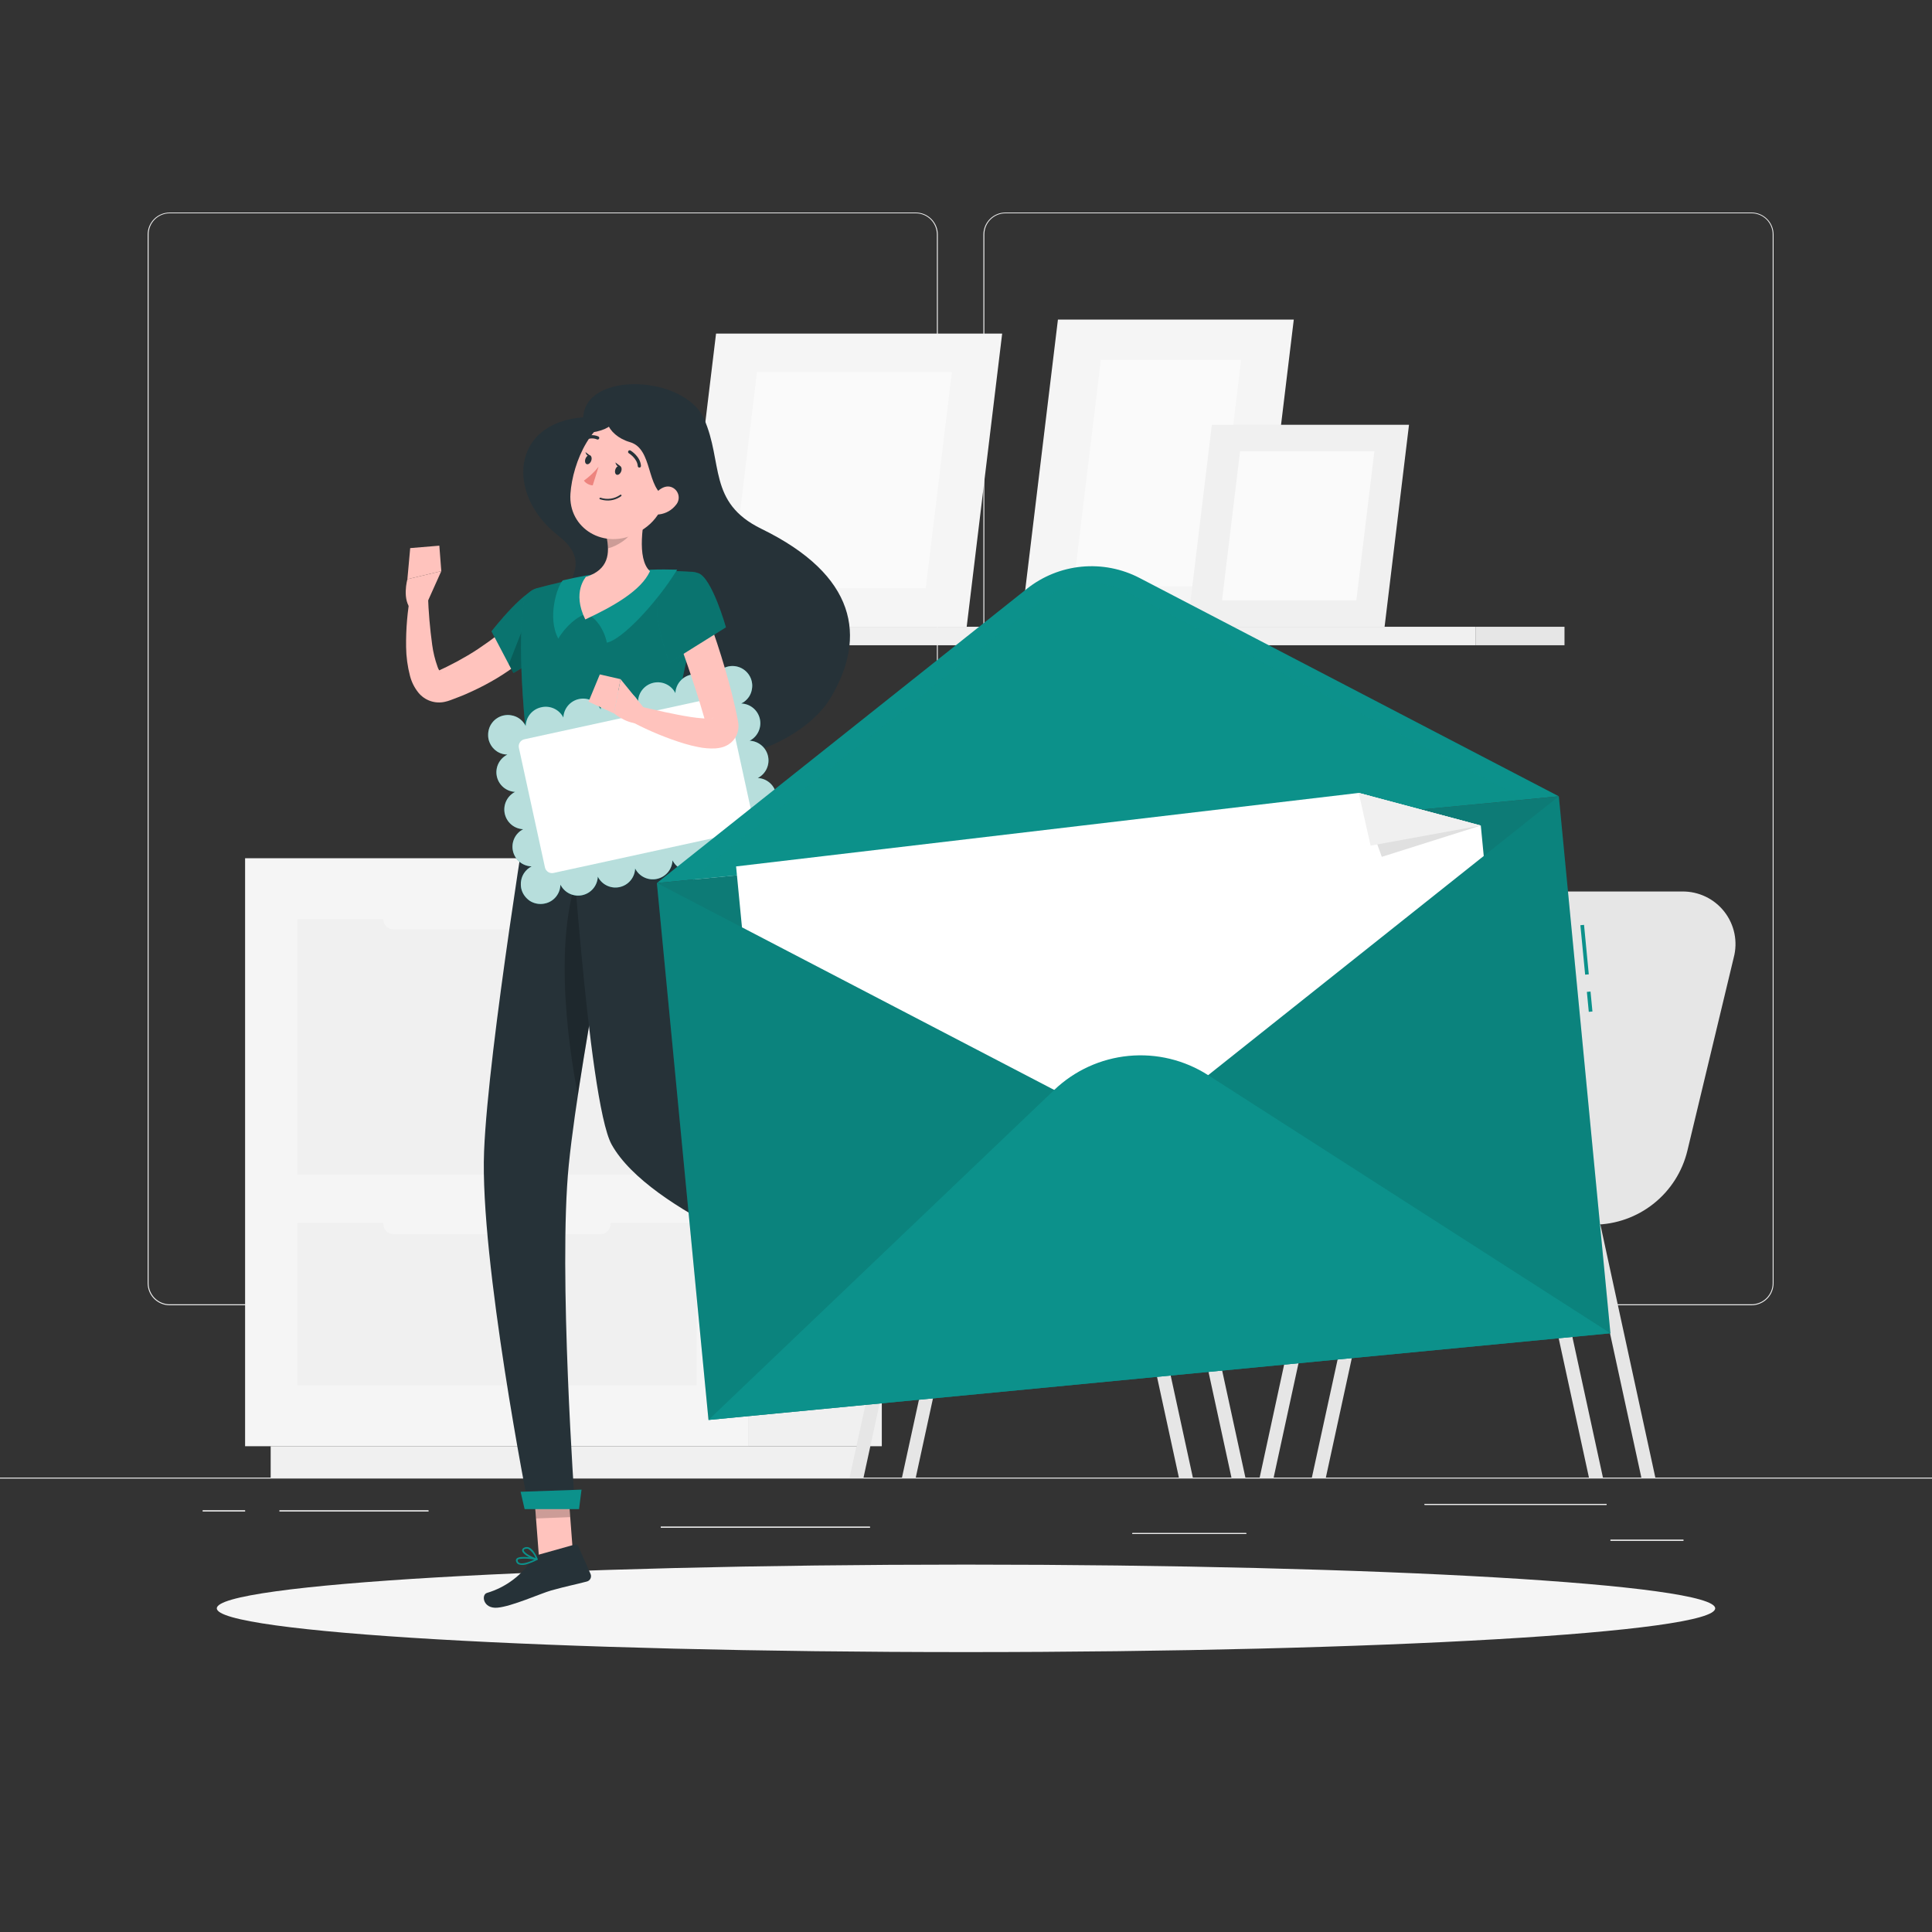 <svg width="267" height="267" viewBox="0 0 267 267" fill="none" xmlns="http://www.w3.org/2000/svg">
<rect x="0" y="0" width="267" height="267" fill="#333333" stroke="none"/>
<g clip-path="url(#clip0_26_2388)">
<path d="M267 204.202H0V204.335H267V204.202Z" fill="#EBEBEB"/>
<path d="M232.648 212.794H222.561V212.927H232.648V212.794Z" fill="#EBEBEB"/>
<path d="M172.226 211.864H156.489V211.998H172.226V211.864Z" fill="#EBEBEB"/>
<path d="M222.026 207.838H196.87V207.971H222.026V207.838Z" fill="#EBEBEB"/>
<path d="M33.872 208.735H28.014V208.868H33.872V208.735Z" fill="#EBEBEB"/>
<path d="M59.215 208.735H38.624V208.868H59.215V208.735Z" fill="#EBEBEB"/>
<path d="M120.23 210.989H91.314V211.122H120.23V210.989Z" fill="#EBEBEB"/>
<path d="M126.558 180.385H23.448C22.64 180.384 21.866 180.062 21.295 179.49C20.725 178.918 20.404 178.144 20.404 177.336V32.392C20.411 31.589 20.735 30.821 21.305 30.255C21.875 29.689 22.645 29.371 23.448 29.37H126.558C127.367 29.37 128.142 29.691 128.714 30.263C129.286 30.835 129.607 31.61 129.607 32.419V177.336C129.607 178.145 129.286 178.92 128.714 179.492C128.142 180.064 127.367 180.385 126.558 180.385ZM23.448 29.477C22.676 29.478 21.935 29.786 21.39 30.332C20.844 30.879 20.538 31.62 20.538 32.392V177.336C20.538 178.108 20.844 178.849 21.39 179.396C21.935 179.942 22.676 180.25 23.448 180.252H126.558C127.331 180.25 128.072 179.943 128.618 179.396C129.165 178.85 129.472 178.109 129.474 177.336V32.392C129.472 31.619 129.165 30.879 128.618 30.332C128.072 29.786 127.331 29.478 126.558 29.477H23.448Z" fill="#EBEBEB"/>
<path d="M242.067 180.385H138.952C138.144 180.384 137.369 180.062 136.798 179.49C136.226 178.919 135.904 178.144 135.903 177.336V32.392C135.911 31.589 136.236 30.821 136.807 30.255C137.378 29.689 138.148 29.371 138.952 29.37H242.067C242.87 29.373 243.639 29.692 244.207 30.257C244.776 30.823 245.099 31.59 245.106 32.392V177.336C245.106 178.143 244.786 178.917 244.217 179.488C243.647 180.06 242.874 180.382 242.067 180.385ZM138.952 29.477C138.179 29.478 137.438 29.786 136.892 30.332C136.345 30.879 136.038 31.619 136.036 32.392V177.336C136.038 178.109 136.345 178.85 136.892 179.396C137.438 179.943 138.179 180.25 138.952 180.252H242.067C242.84 180.25 243.581 179.943 244.128 179.396C244.674 178.85 244.982 178.109 244.983 177.336V32.392C244.982 31.619 244.674 30.879 244.128 30.332C243.581 29.786 242.84 29.478 242.067 29.477H138.952Z" fill="#EBEBEB"/>
<path d="M232.648 212.794H222.561V212.927H232.648V212.794Z" fill="#EBEBEB"/>
<path d="M172.226 211.864H156.489V211.998H172.226V211.864Z" fill="#EBEBEB"/>
<path d="M222.026 207.838H196.87V207.971H222.026V207.838Z" fill="#EBEBEB"/>
<path d="M33.872 208.735H28.014V208.868H33.872V208.735Z" fill="#EBEBEB"/>
<path d="M59.215 208.735H38.624V208.868H59.215V208.735Z" fill="#EBEBEB"/>
<path d="M120.23 210.989H91.314V211.122H120.23V210.989Z" fill="#EBEBEB"/>
<path d="M203.913 89.173H216.211V86.62H203.913V89.173Z" fill="#E6E6E6"/>
<path d="M70.568 89.173L203.919 89.173V86.62L70.568 86.62V89.173Z" fill="#F0F0F0"/>
<path d="M146.204 44.167H178.799L173.662 86.625H141.067L146.204 44.167Z" fill="#F5F5F5"/>
<path d="M152.137 49.731H171.521L167.735 81.056H148.345L152.137 49.731Z" fill="#FAFAFA"/>
<path d="M98.956 46.105H138.498L133.596 86.625H94.059L98.956 46.105Z" fill="#F5F5F5"/>
<path d="M104.616 51.413H131.551L127.936 81.312H101.001L104.616 51.413Z" fill="#FAFAFA"/>
<path d="M167.478 58.702H194.723L191.348 86.625H164.098L167.478 58.702Z" fill="#F0F0F0"/>
<path d="M171.377 62.361H189.938L187.445 82.962H168.883L171.377 62.361Z" fill="#FAFAFA"/>
<path d="M232.477 123.204H215.635C212.668 123.248 209.8 124.275 207.48 126.125C205.161 127.975 203.521 130.543 202.819 133.425L198.37 152.008L189.228 151.976H189.196C187.083 151.976 185.036 152.713 183.408 154.06C181.781 155.408 180.674 157.28 180.278 159.356L179.061 165.716C178.14 165.856 177.282 166.267 176.595 166.895C175.907 167.523 175.422 168.341 175.2 169.246H181.656L174.084 204.201H176.017L183.611 169.246H188.919L181.298 204.201H183.231L190.825 169.246H211.998L219.591 204.201H221.525L213.931 169.246H219.239L226.833 204.201H228.766L221.172 169.246H220.376C223.344 169.21 226.214 168.187 228.535 166.338C230.856 164.489 232.495 161.92 233.192 159.036L239.6 132.336C239.888 131.252 239.921 130.116 239.697 129.017C239.472 127.918 238.996 126.886 238.306 126.001C237.616 125.117 236.731 124.404 235.72 123.919C234.708 123.434 233.598 123.189 232.477 123.204ZM196.699 158.908C196.236 160.815 195.152 162.514 193.618 163.738C192.084 164.961 190.187 165.641 188.224 165.668H181.475L182.607 159.794C182.902 158.263 183.72 156.883 184.921 155.889C186.122 154.895 187.632 154.35 189.191 154.347L197.767 154.374L196.699 158.908Z" fill="#E6E6E6"/>
<path d="M103.479 199.866H121.864L121.864 118.607H103.479L103.479 199.866Z" fill="#F0F0F0"/>
<path d="M37.407 204.202H118.34V199.866H37.407V204.202Z" fill="#F0F0F0"/>
<path d="M103.484 118.607H33.872V199.866H103.484V118.607Z" fill="#F5F5F5"/>
<path d="M96.259 127.028H41.102V162.32H96.259V127.028Z" fill="#F0F0F0"/>
<path d="M96.259 169.011H41.102V191.444H96.259V169.011Z" fill="#F0F0F0"/>
<path d="M54.361 128.427H82.994C83.755 128.427 84.372 127.81 84.372 127.049V126.729C84.372 125.968 83.755 125.351 82.994 125.351H54.361C53.6 125.351 52.983 125.968 52.983 126.729V127.049C52.983 127.81 53.6 128.427 54.361 128.427Z" fill="#F5F5F5"/>
<path d="M54.361 170.554H82.994C83.755 170.554 84.372 169.937 84.372 169.176V168.856C84.372 168.095 83.755 167.478 82.994 167.478H54.361C53.6 167.478 52.983 168.095 52.983 168.856V169.176C52.983 169.937 53.6 170.554 54.361 170.554Z" fill="#F5F5F5"/>
<path d="M175.825 123.204H158.982C156.016 123.248 153.148 124.275 150.828 126.125C148.508 127.975 146.869 130.542 146.166 133.425L141.718 152.008L132.576 151.976C130.462 151.975 128.414 152.711 126.785 154.059C125.156 155.406 124.048 157.279 123.653 159.356L122.435 165.716C121.515 165.857 120.657 166.267 119.97 166.896C119.283 167.524 118.797 168.342 118.575 169.246H125.036L117.411 204.201H119.338L126.932 169.246H132.272L124.652 204.201H126.558L134.151 169.246H155.33L162.923 204.201H164.851L157.258 169.246H162.598L170.186 204.201H172.113L164.52 169.246H163.724C166.691 169.21 169.562 168.187 171.883 166.338C174.204 164.489 175.843 161.92 176.54 159.036L182.948 132.336C183.235 131.252 183.267 130.116 183.042 129.017C182.817 127.919 182.341 126.887 181.651 126.003C180.962 125.119 180.077 124.406 179.066 123.921C178.055 123.435 176.946 123.19 175.825 123.204ZM140.047 158.908C139.582 160.815 138.497 162.513 136.962 163.737C135.427 164.961 133.53 165.64 131.567 165.668H124.828L125.96 159.794C126.254 158.263 127.072 156.881 128.273 155.887C129.475 154.894 130.985 154.349 132.544 154.347L141.125 154.374L140.047 158.908Z" fill="#E6E6E6"/>
<path d="M133.5 228.317C190.682 228.317 237.037 225.61 237.037 222.272C237.037 218.933 190.682 216.227 133.5 216.227C76.318 216.227 29.963 218.933 29.963 222.272C29.963 225.61 76.318 228.317 133.5 228.317Z" fill="#F5F5F5"/>
<path d="M80.597 57.672C80.965 51.216 94.614 51.857 97.295 57.88C99.975 63.904 97.775 69.441 105.214 73.078C118.366 79.486 119.798 87.998 114.826 96.376C109.854 104.755 90.438 110.623 79.876 96.91C69.457 83.373 85.296 80.356 77.099 73.986C69.954 68.4 70.563 58.452 80.597 57.672Z" fill="#263238"/>
<path d="M74.76 88.756C74.584 88.969 74.488 89.076 74.365 89.215C74.242 89.354 74.124 89.471 74.007 89.6C73.767 89.84 73.526 90.08 73.286 90.299C72.8 90.753 72.304 91.169 71.802 91.575C70.793 92.365 69.735 93.091 68.635 93.749C67.551 94.397 66.434 94.987 65.287 95.516C64.71 95.772 64.139 96.05 63.557 96.264L62.681 96.6L62.243 96.766C61.988 96.862 61.725 96.939 61.458 96.995C60.796 97.14 60.107 97.099 59.467 96.876C58.828 96.654 58.262 96.259 57.832 95.735C57.276 95.048 56.875 94.248 56.657 93.391C56.319 92.093 56.139 90.759 56.123 89.418C56.089 86.947 56.298 84.479 56.748 82.049L59.141 82.246C59.218 84.544 59.414 86.836 59.728 89.114C59.866 90.144 60.113 91.157 60.465 92.136C60.557 92.434 60.718 92.707 60.935 92.932C60.972 92.932 60.935 92.884 60.796 92.814C60.703 92.779 60.606 92.758 60.508 92.75C60.508 92.75 60.508 92.75 60.572 92.713L60.951 92.526L61.714 92.163L63.209 91.394C64.187 90.86 65.153 90.299 66.072 89.685C66.99 89.071 67.887 88.441 68.742 87.757C69.164 87.421 69.575 87.074 69.959 86.689C70.157 86.513 70.338 86.331 70.52 86.155L70.782 85.899L70.974 85.691L74.76 88.756Z" fill="#FFC3BD"/>
<path d="M74.867 81.28C72.907 80.799 67.925 87.25 67.925 87.25L70.953 93.012C70.953 93.012 79.32 88.286 79.005 85.686C78.674 82.973 77.724 81.98 74.867 81.28Z" fill="#0C918B"/>
<path opacity="0.2" d="M74.867 81.28C72.907 80.799 67.925 87.25 67.925 87.25L70.953 93.012C70.953 93.012 79.32 88.286 79.005 85.686C78.674 82.973 77.724 81.98 74.867 81.28Z" fill="black"/>
<path opacity="0.2" d="M73.569 83.512L74.05 91.057C72.384 92.195 70.947 93.012 70.947 93.012L70.317 91.805L73.569 83.512Z" fill="black"/>
<path d="M58.783 83.838L60.988 78.925L56.3 80.041C56.3 80.041 55.488 82.978 56.919 84.313L58.783 83.838Z" fill="#FFC3BD"/>
<path d="M60.716 75.411L56.689 75.748L56.3 80.046L60.988 78.93L60.716 75.411Z" fill="#FFC3BD"/>
<path d="M79.208 214.977L74.482 215.164L73.644 204.185L78.37 204.004L79.208 214.977Z" fill="#FFC3BD"/>
<path d="M121.293 174.612L118.212 178.212L108.877 172.242L111.958 168.637L121.293 174.612Z" fill="#FFC3BD"/>
<path d="M117.176 178.009L120 173.491C120.047 173.412 120.122 173.353 120.21 173.326C120.297 173.298 120.392 173.304 120.476 173.342L124.369 175.061C124.462 175.108 124.544 175.174 124.611 175.254C124.678 175.334 124.728 175.427 124.757 175.527C124.787 175.627 124.795 175.732 124.783 175.836C124.77 175.939 124.736 176.039 124.684 176.129C123.669 177.688 123.082 178.388 121.864 180.374C121.1 181.597 119.862 184.112 118.804 185.784C117.747 187.455 116.027 186.515 116.316 185.72C117.608 182.147 117.234 180.433 117.005 178.815C116.967 178.535 117.028 178.25 117.176 178.009Z" fill="#263238"/>
<path d="M74.327 214.887L79.454 213.45C79.542 213.423 79.637 213.429 79.721 213.468C79.804 213.506 79.871 213.574 79.908 213.659L81.627 217.552C81.666 217.653 81.683 217.761 81.676 217.87C81.669 217.978 81.64 218.084 81.59 218.18C81.539 218.276 81.469 218.36 81.383 218.426C81.297 218.493 81.199 218.541 81.093 218.566C79.299 219.036 78.423 219.175 76.154 219.805C74.765 220.195 70.712 222.021 68.726 222.181C66.739 222.342 66.483 220.382 67.295 220.141C69.908 219.369 72.154 217.677 73.617 215.378C73.787 215.135 74.039 214.96 74.327 214.887Z" fill="#263238"/>
<g opacity="0.2">
<path d="M73.644 204.191L74.076 209.852L78.802 209.665L78.37 204.004L73.644 204.191Z" fill="black"/>
<path d="M111.958 168.637L108.877 172.242L113.694 175.318L116.775 171.713L111.958 168.637Z" fill="black"/>
</g>
<path d="M72.394 83.25C71.935 85.92 71.497 92.702 73.462 108.466L92.686 109.651C92.836 102.282 93.22 96.344 97.209 82.102C97.309 81.751 97.329 81.382 97.267 81.022C97.205 80.662 97.063 80.32 96.852 80.022C96.641 79.724 96.366 79.477 96.047 79.299C95.728 79.121 95.374 79.017 95.009 78.994C93.546 78.909 91.704 78.85 89.824 78.93C86.863 78.995 83.91 79.262 80.986 79.731C78.493 80.18 75.764 80.874 74.178 81.296C73.724 81.416 73.314 81.664 72.998 82.01C72.682 82.357 72.472 82.787 72.394 83.25Z" fill="#0C918B"/>
<path opacity="0.2" d="M72.394 83.25C71.935 85.92 71.497 92.702 73.462 108.466L92.686 109.651C92.836 102.282 93.22 96.344 97.209 82.102C97.309 81.751 97.329 81.382 97.267 81.022C97.205 80.662 97.063 80.32 96.852 80.022C96.641 79.724 96.366 79.477 96.047 79.299C95.728 79.121 95.374 79.017 95.009 78.994C93.546 78.909 91.704 78.85 89.824 78.93C86.863 78.995 83.91 79.262 80.986 79.731C78.493 80.18 75.764 80.874 74.178 81.296C73.724 81.416 73.314 81.664 72.998 82.01C72.682 82.357 72.472 82.787 72.394 83.25Z" fill="black"/>
<path d="M73.462 108.466C73.462 108.466 67.481 144.682 66.899 159.127C66.296 174.153 73.056 208.329 73.056 208.329H79.465C79.465 208.329 77.126 175.702 78.605 161.001C80.207 144.981 87.538 109.331 87.538 109.331L73.462 108.466Z" fill="#263238"/>
<path d="M80.02 208.559H72.501L71.946 206.161L80.367 205.867L80.02 208.559Z" fill="#0C918B"/>
<path opacity="0.2" d="M81.195 118.046C75.887 127.247 78.589 144.799 79.86 151.346C81.312 141.734 83.486 129.986 85.152 121.362C84.735 116.412 83.64 113.801 81.195 118.046Z" fill="black"/>
<path d="M78.541 108.776C78.541 108.776 81.211 152.158 84.521 158.16C89.792 167.676 112.14 175.478 112.14 175.478L116.337 170.565C116.337 170.565 102.357 158.94 94.977 152.334C93.22 140.335 99.431 121.4 92.718 109.652L78.541 108.776Z" fill="#263238"/>
<path d="M93.039 108.541L93.423 110.292C93.482 110.431 93.317 110.554 93.092 110.543L73.334 109.32C73.158 109.32 73.019 109.214 73.019 109.107L72.95 107.377C72.95 107.254 73.099 107.163 73.291 107.174L92.734 108.402C92.793 108.398 92.851 108.409 92.904 108.434C92.957 108.458 93.003 108.495 93.039 108.541Z" fill="#0C918B"/>
<path d="M90.289 110.538L90.823 110.57C90.924 110.57 91.01 110.527 91.004 110.463L90.897 108.215C90.897 108.146 90.807 108.087 90.705 108.081L90.171 108.049C90.07 108.049 89.984 108.092 89.99 108.156L90.096 110.41C90.096 110.49 90.187 110.538 90.289 110.538Z" fill="#263238"/>
<path d="M74.76 109.598L75.294 109.63C75.401 109.63 75.481 109.587 75.481 109.523L75.374 107.27C75.374 107.206 75.283 107.147 75.177 107.142L74.642 107.11C74.536 107.11 74.456 107.152 74.461 107.216L74.562 109.465C74.578 109.534 74.664 109.593 74.76 109.598Z" fill="#263238"/>
<path d="M82.53 110.079L83.064 110.111C83.165 110.111 83.251 110.068 83.245 109.998L83.138 107.75C83.138 107.686 83.048 107.627 82.946 107.617L82.412 107.585C82.311 107.585 82.225 107.627 82.231 107.697L82.337 109.945C82.337 110.004 82.428 110.068 82.53 110.079Z" fill="#263238"/>
<path d="M116.844 170.01L111.633 176.108L109.166 175.12L114.97 167.671L116.844 170.01Z" fill="#0C918B"/>
<path d="M74.787 97.748C74.193 97.878 73.66 98.204 73.273 98.672C72.885 99.141 72.666 99.725 72.651 100.333C72.593 100.211 72.523 100.094 72.442 99.986C72.345 99.838 72.23 99.701 72.101 99.58C71.971 99.454 71.83 99.342 71.679 99.244C71.529 99.147 71.37 99.066 71.204 99.003C71.032 98.935 70.852 98.887 70.669 98.859C70.494 98.825 70.315 98.808 70.135 98.811C69.956 98.819 69.778 98.84 69.602 98.875C69.25 98.95 68.918 99.096 68.624 99.302C68.477 99.402 68.341 99.516 68.219 99.644C68.096 99.775 67.985 99.916 67.887 100.066C67.789 100.217 67.706 100.378 67.642 100.547C67.579 100.72 67.531 100.899 67.498 101.081C67.469 101.257 67.456 101.436 67.46 101.615C67.459 101.974 67.536 102.329 67.684 102.656C67.757 102.82 67.845 102.978 67.946 103.126C68.045 103.271 68.16 103.405 68.288 103.526C68.416 103.653 68.558 103.766 68.71 103.863C68.859 103.96 69.018 104.04 69.185 104.103C69.358 104.169 69.537 104.217 69.719 104.247C69.852 104.268 69.985 104.28 70.12 104.285C69.579 104.551 69.143 104.989 68.878 105.53C68.614 106.071 68.537 106.685 68.659 107.274C68.781 107.864 69.096 108.397 69.554 108.788C70.011 109.18 70.586 109.408 71.188 109.438C70.65 109.711 70.219 110.154 69.96 110.699C69.701 111.243 69.63 111.858 69.757 112.447C69.885 113.036 70.204 113.567 70.664 113.955C71.125 114.344 71.701 114.569 72.304 114.596C71.766 114.871 71.335 115.318 71.079 115.865C70.823 116.413 70.757 117.03 70.891 117.619C71.025 118.209 71.352 118.736 71.82 119.119C72.287 119.502 72.869 119.718 73.473 119.733C73.037 119.952 72.669 120.284 72.405 120.694C72.213 120.997 72.082 121.334 72.021 121.688C71.987 121.864 71.973 122.043 71.978 122.222C71.975 122.59 72.052 122.954 72.202 123.29C72.274 123.453 72.361 123.608 72.464 123.754C72.565 123.901 72.681 124.037 72.811 124.16C72.939 124.287 73.078 124.401 73.227 124.502C73.838 124.888 74.577 125.019 75.283 124.865C75.467 124.829 75.646 124.774 75.817 124.699C75.979 124.628 76.135 124.542 76.282 124.443C76.428 124.34 76.564 124.224 76.688 124.096C76.813 123.968 76.924 123.826 77.019 123.674C77.118 123.523 77.2 123.362 77.264 123.194C77.33 123.021 77.379 122.842 77.409 122.66C77.433 122.526 77.448 122.39 77.451 122.254C77.72 122.797 78.162 123.236 78.707 123.5C79.253 123.764 79.871 123.838 80.464 123.712C81.056 123.585 81.59 123.264 81.98 122.799C82.369 122.335 82.593 121.754 82.615 121.148C82.886 121.69 83.33 122.127 83.876 122.388C84.423 122.65 85.041 122.722 85.633 122.592C86.225 122.463 86.757 122.14 87.144 121.674C87.532 121.209 87.754 120.627 87.774 120.022C88.046 120.562 88.49 120.997 89.037 121.257C89.583 121.518 90.201 121.589 90.792 121.46C91.384 121.331 91.915 121.009 92.304 120.544C92.692 120.08 92.915 119.5 92.937 118.895C93.21 119.435 93.654 119.87 94.201 120.13C94.747 120.391 95.365 120.462 95.956 120.333C96.547 120.204 97.079 119.882 97.467 119.418C97.856 118.953 98.079 118.373 98.101 117.768C98.371 118.313 98.815 118.751 99.364 119.014C99.912 119.276 100.532 119.347 101.125 119.216C101.719 119.084 102.251 118.757 102.637 118.288C103.023 117.818 103.24 117.233 103.254 116.625C103.312 116.748 103.382 116.864 103.462 116.972C103.56 117.121 103.675 117.257 103.804 117.378C103.934 117.505 104.075 117.62 104.226 117.72C104.376 117.816 104.535 117.896 104.701 117.96C104.874 118.026 105.053 118.074 105.235 118.105C105.411 118.137 105.59 118.152 105.769 118.147C105.949 118.147 106.128 118.127 106.303 118.088C106.652 118.004 106.982 117.86 107.281 117.661C107.425 117.557 107.561 117.441 107.686 117.314C107.809 117.183 107.92 117.042 108.018 116.892C108.117 116.742 108.197 116.581 108.258 116.412C108.324 116.248 108.374 116.078 108.407 115.904C108.437 115.728 108.452 115.549 108.45 115.37C108.443 115.004 108.367 114.641 108.226 114.302C108.151 114.14 108.062 113.984 107.959 113.838C107.86 113.691 107.745 113.555 107.617 113.432C107.486 113.308 107.345 113.196 107.195 113.096C107.045 113 106.886 112.919 106.72 112.855C106.547 112.79 106.368 112.741 106.186 112.711C106.055 112.691 105.923 112.678 105.791 112.674C106.331 112.408 106.768 111.97 107.032 111.428C107.296 110.887 107.373 110.274 107.251 109.684C107.129 109.094 106.814 108.562 106.357 108.17C105.899 107.779 105.324 107.55 104.723 107.521C105.258 107.246 105.687 106.802 105.944 106.258C106.2 105.714 106.27 105.101 106.142 104.513C106.014 103.925 105.696 103.397 105.236 103.009C104.777 102.621 104.202 102.395 103.601 102.368C104.138 102.091 104.567 101.644 104.821 101.097C105.076 100.55 105.142 99.934 105.009 99.346C104.876 98.757 104.551 98.23 104.085 97.846C103.62 97.462 103.04 97.244 102.437 97.225C102.557 97.166 102.673 97.1 102.784 97.028C103.077 96.821 103.328 96.562 103.527 96.264C103.622 96.114 103.703 95.955 103.767 95.789C103.834 95.617 103.883 95.437 103.911 95.255C103.943 95.078 103.959 94.9 103.959 94.721C103.954 94.541 103.932 94.362 103.895 94.187C103.739 93.481 103.31 92.865 102.702 92.475C102.093 92.085 101.355 91.951 100.648 92.104C100.475 92.144 100.305 92.199 100.141 92.27C99.976 92.341 99.819 92.429 99.671 92.531C99.525 92.632 99.389 92.746 99.265 92.873C99.144 93.005 99.034 93.146 98.934 93.295C98.837 93.446 98.757 93.607 98.694 93.775C98.626 93.947 98.577 94.127 98.55 94.309C98.524 94.443 98.51 94.579 98.507 94.715C98.242 94.171 97.803 93.731 97.26 93.464C96.717 93.197 96.1 93.118 95.507 93.24C94.915 93.363 94.379 93.679 93.987 94.14C93.594 94.6 93.365 95.179 93.338 95.783C93.064 95.245 92.62 94.813 92.074 94.555C91.529 94.296 90.913 94.226 90.324 94.355C89.734 94.484 89.204 94.805 88.816 95.267C88.428 95.729 88.204 96.307 88.179 96.91C87.907 96.37 87.463 95.935 86.916 95.674C86.37 95.414 85.752 95.343 85.161 95.472C84.569 95.601 84.038 95.923 83.649 96.387C83.261 96.852 83.038 97.432 83.016 98.037C82.742 97.499 82.298 97.067 81.752 96.808C81.207 96.55 80.591 96.48 80.001 96.609C79.412 96.737 78.881 97.058 78.493 97.52C78.106 97.983 77.882 98.561 77.857 99.163C77.579 98.617 77.125 98.18 76.567 97.923C76.01 97.666 75.383 97.605 74.787 97.748Z" fill="#0C918B"/>
<path opacity="0.7" d="M74.787 97.748C74.193 97.878 73.66 98.204 73.273 98.672C72.885 99.141 72.666 99.725 72.651 100.333C72.593 100.211 72.523 100.094 72.442 99.986C72.345 99.838 72.23 99.701 72.101 99.58C71.971 99.454 71.83 99.342 71.679 99.244C71.529 99.147 71.37 99.066 71.204 99.003C71.032 98.935 70.852 98.887 70.669 98.859C70.494 98.825 70.315 98.808 70.135 98.811C69.956 98.819 69.778 98.84 69.602 98.875C69.25 98.95 68.918 99.096 68.624 99.302C68.477 99.402 68.341 99.516 68.219 99.644C68.096 99.775 67.985 99.916 67.887 100.066C67.789 100.217 67.706 100.378 67.642 100.547C67.579 100.72 67.531 100.899 67.498 101.081C67.469 101.257 67.456 101.436 67.46 101.615C67.459 101.974 67.536 102.329 67.684 102.656C67.757 102.82 67.845 102.978 67.946 103.126C68.045 103.271 68.16 103.405 68.288 103.526C68.416 103.653 68.558 103.766 68.71 103.863C68.859 103.96 69.018 104.04 69.185 104.103C69.358 104.169 69.537 104.217 69.719 104.247C69.852 104.268 69.985 104.28 70.12 104.285C69.579 104.551 69.143 104.989 68.878 105.53C68.614 106.071 68.537 106.685 68.659 107.274C68.781 107.864 69.096 108.397 69.554 108.788C70.011 109.18 70.586 109.408 71.188 109.438C70.65 109.711 70.219 110.154 69.96 110.699C69.701 111.243 69.63 111.858 69.757 112.447C69.885 113.036 70.204 113.567 70.664 113.955C71.125 114.344 71.701 114.569 72.304 114.596C71.766 114.871 71.335 115.318 71.079 115.865C70.823 116.413 70.757 117.03 70.891 117.619C71.025 118.209 71.352 118.736 71.82 119.119C72.287 119.502 72.869 119.718 73.473 119.733C73.037 119.952 72.669 120.284 72.405 120.694C72.213 120.997 72.082 121.334 72.021 121.688C71.987 121.864 71.973 122.043 71.978 122.222C71.975 122.59 72.052 122.954 72.202 123.29C72.274 123.453 72.361 123.608 72.464 123.754C72.565 123.901 72.681 124.037 72.811 124.16C72.939 124.287 73.078 124.401 73.227 124.502C73.838 124.888 74.577 125.019 75.283 124.865C75.467 124.829 75.646 124.774 75.817 124.699C75.979 124.628 76.135 124.542 76.282 124.443C76.428 124.34 76.564 124.224 76.688 124.096C76.813 123.968 76.924 123.826 77.019 123.674C77.118 123.523 77.2 123.362 77.264 123.194C77.33 123.021 77.379 122.842 77.409 122.66C77.433 122.526 77.448 122.39 77.451 122.254C77.72 122.797 78.162 123.236 78.707 123.5C79.253 123.764 79.871 123.838 80.464 123.712C81.056 123.585 81.59 123.264 81.98 122.799C82.369 122.335 82.593 121.754 82.615 121.148C82.886 121.69 83.33 122.127 83.876 122.388C84.423 122.65 85.041 122.722 85.633 122.592C86.225 122.463 86.757 122.14 87.144 121.674C87.532 121.209 87.754 120.627 87.774 120.022C88.046 120.562 88.49 120.997 89.037 121.257C89.583 121.518 90.201 121.589 90.792 121.46C91.384 121.331 91.915 121.009 92.304 120.544C92.692 120.08 92.915 119.5 92.937 118.895C93.21 119.435 93.654 119.87 94.201 120.13C94.747 120.391 95.365 120.462 95.956 120.333C96.547 120.204 97.079 119.882 97.467 119.418C97.856 118.953 98.079 118.373 98.101 117.768C98.371 118.313 98.815 118.751 99.364 119.014C99.912 119.276 100.532 119.347 101.125 119.216C101.719 119.084 102.251 118.757 102.637 118.288C103.023 117.818 103.24 117.233 103.254 116.625C103.312 116.748 103.382 116.864 103.462 116.972C103.56 117.121 103.675 117.257 103.804 117.378C103.934 117.505 104.075 117.62 104.226 117.72C104.376 117.816 104.535 117.896 104.701 117.96C104.874 118.026 105.053 118.074 105.235 118.105C105.411 118.137 105.59 118.152 105.769 118.147C105.949 118.147 106.128 118.127 106.303 118.088C106.652 118.004 106.982 117.86 107.281 117.661C107.425 117.557 107.561 117.441 107.686 117.314C107.809 117.183 107.92 117.042 108.018 116.892C108.117 116.742 108.197 116.581 108.258 116.412C108.324 116.248 108.374 116.078 108.407 115.904C108.437 115.728 108.452 115.549 108.45 115.37C108.443 115.004 108.367 114.641 108.226 114.302C108.151 114.14 108.062 113.984 107.959 113.838C107.86 113.691 107.745 113.555 107.617 113.432C107.486 113.308 107.345 113.196 107.195 113.096C107.045 113 106.886 112.919 106.72 112.855C106.547 112.79 106.368 112.741 106.186 112.711C106.055 112.691 105.923 112.678 105.791 112.674C106.331 112.408 106.768 111.97 107.032 111.428C107.296 110.887 107.373 110.274 107.251 109.684C107.129 109.094 106.814 108.562 106.357 108.17C105.899 107.779 105.324 107.55 104.723 107.521C105.258 107.246 105.687 106.802 105.944 106.258C106.2 105.714 106.27 105.101 106.142 104.513C106.014 103.925 105.696 103.397 105.236 103.009C104.777 102.621 104.202 102.395 103.601 102.368C104.138 102.091 104.567 101.644 104.821 101.097C105.076 100.55 105.142 99.934 105.009 99.346C104.876 98.757 104.551 98.23 104.085 97.846C103.62 97.462 103.04 97.244 102.437 97.225C102.557 97.166 102.673 97.1 102.784 97.028C103.077 96.821 103.328 96.562 103.527 96.264C103.622 96.114 103.703 95.955 103.767 95.789C103.834 95.617 103.883 95.437 103.911 95.255C103.943 95.078 103.959 94.9 103.959 94.721C103.954 94.541 103.932 94.362 103.895 94.187C103.739 93.481 103.31 92.865 102.702 92.475C102.093 92.085 101.355 91.951 100.648 92.104C100.475 92.144 100.305 92.199 100.141 92.27C99.976 92.341 99.819 92.429 99.671 92.531C99.525 92.632 99.389 92.746 99.265 92.873C99.144 93.005 99.034 93.146 98.934 93.295C98.837 93.446 98.757 93.607 98.694 93.775C98.626 93.947 98.577 94.127 98.55 94.309C98.524 94.443 98.51 94.579 98.507 94.715C98.242 94.171 97.803 93.731 97.26 93.464C96.717 93.197 96.1 93.118 95.507 93.24C94.915 93.363 94.379 93.679 93.987 94.14C93.594 94.6 93.365 95.179 93.338 95.783C93.064 95.245 92.62 94.813 92.074 94.555C91.529 94.296 90.913 94.226 90.324 94.355C89.734 94.484 89.204 94.805 88.816 95.267C88.428 95.729 88.204 96.307 88.179 96.91C87.907 96.37 87.463 95.935 86.916 95.674C86.37 95.414 85.752 95.343 85.161 95.472C84.569 95.601 84.038 95.923 83.649 96.387C83.261 96.852 83.038 97.432 83.016 98.037C82.742 97.499 82.298 97.067 81.752 96.808C81.207 96.55 80.591 96.48 80.001 96.609C79.412 96.737 78.881 97.058 78.493 97.52C78.106 97.983 77.882 98.561 77.857 99.163C77.579 98.617 77.125 98.18 76.567 97.923C76.01 97.666 75.383 97.605 74.787 97.748Z" fill="white"/>
<path d="M99.365 96.302L72.469 102.167C71.933 102.284 71.593 102.813 71.71 103.349L75.315 119.883C75.432 120.419 75.961 120.758 76.497 120.642L103.393 114.777C103.929 114.66 104.269 114.131 104.152 113.595L100.547 97.061C100.43 96.525 99.901 96.186 99.365 96.302Z" fill="white"/>
<path d="M97.188 83.608C98.122 85.958 98.934 88.291 99.676 90.683C100.419 93.076 101.097 95.49 101.641 97.957C101.711 98.266 101.775 98.581 101.839 98.891L101.93 99.356L101.978 99.591L102.015 99.815C102.034 99.912 102.046 100.01 102.053 100.109C102.094 100.634 102 101.162 101.78 101.641C101.539 102.148 101.159 102.578 100.686 102.88C100.366 103.08 100.016 103.226 99.65 103.313C99.39 103.373 99.126 103.412 98.859 103.43C98.079 103.467 97.296 103.406 96.531 103.248C95.872 103.121 95.22 102.961 94.577 102.768C92.137 102.017 89.772 101.042 87.512 99.858L88.366 97.615C90.71 98.149 93.108 98.72 95.394 99.078C95.965 99.169 96.526 99.233 97.06 99.27C97.508 99.318 97.96 99.309 98.405 99.243C98.539 99.243 98.608 99.131 98.331 99.275C98.114 99.41 97.942 99.605 97.834 99.836C97.741 100.033 97.693 100.248 97.695 100.466C97.695 100.509 97.695 100.509 97.695 100.53C97.695 100.552 97.695 100.589 97.695 100.53L97.636 100.317L97.519 99.884C97.439 99.601 97.37 99.313 97.279 99.03C96.622 96.739 95.874 94.448 95.095 92.157C94.315 89.866 93.493 87.581 92.66 85.338L97.188 83.608Z" fill="#FFC3BD"/>
<path d="M96.531 79.219C98.416 79.924 100.323 86.695 100.323 86.695L92.521 91.57C92.521 91.57 90.043 85.034 91.004 82.599C92.008 80.057 94.374 78.412 96.531 79.219Z" fill="#0C918B"/>
<path opacity="0.2" d="M96.531 79.219C98.416 79.924 100.323 86.695 100.323 86.695L92.521 91.57C92.521 91.57 90.043 85.034 91.004 82.599C92.008 80.057 94.374 78.412 96.531 79.219Z" fill="black"/>
<path d="M116.412 180.438H116.358C116.253 180.464 116.142 180.462 116.037 180.434C115.931 180.406 115.834 180.353 115.755 180.278C115.699 180.238 115.656 180.184 115.629 180.12C115.603 180.057 115.595 179.988 115.606 179.92C115.686 179.322 117.234 178.591 117.41 178.51C117.428 178.498 117.45 178.491 117.472 178.491C117.494 178.491 117.515 178.498 117.533 178.51C117.55 178.524 117.562 178.543 117.568 178.564C117.573 178.585 117.573 178.607 117.565 178.628C117.341 179.247 116.946 180.23 116.412 180.438ZM117.261 178.836C116.647 179.141 115.867 179.637 115.824 179.952C115.822 179.982 115.827 180.013 115.84 180.04C115.853 180.067 115.874 180.091 115.899 180.107C115.95 180.158 116.013 180.195 116.082 180.214C116.151 180.234 116.224 180.236 116.294 180.219C116.583 180.155 116.946 179.643 117.234 178.858L117.261 178.836Z" fill="#0C918B"/>
<path d="M117.325 178.805C116.791 179.013 115.664 179.13 115.307 178.805C115.243 178.743 115.202 178.661 115.19 178.573C115.178 178.484 115.197 178.395 115.242 178.319C115.277 178.24 115.33 178.171 115.395 178.115C115.461 178.06 115.538 178.02 115.622 177.998C116.284 177.801 117.443 178.532 117.491 178.532C117.508 178.543 117.522 178.558 117.531 178.576C117.541 178.593 117.545 178.613 117.544 178.634C117.544 178.653 117.538 178.673 117.528 178.69C117.517 178.706 117.503 178.72 117.485 178.73L117.325 178.805ZM115.654 178.212C115.608 178.228 115.566 178.254 115.53 178.287C115.495 178.32 115.466 178.36 115.445 178.404C115.387 178.538 115.445 178.596 115.445 178.634C115.686 178.858 116.625 178.81 117.17 178.634C116.77 178.415 116.065 178.1 115.67 178.212H115.654Z" fill="#0C918B"/>
<path d="M72.838 216.163C72.457 216.307 72.039 216.316 71.652 216.189C71.561 216.145 71.481 216.079 71.421 215.997C71.36 215.915 71.321 215.82 71.305 215.72C71.293 215.658 71.297 215.595 71.316 215.535C71.334 215.476 71.367 215.422 71.412 215.378C71.882 214.919 73.964 215.335 74.199 215.378C74.222 215.381 74.242 215.392 74.258 215.409C74.273 215.425 74.283 215.446 74.285 215.469C74.289 215.492 74.286 215.516 74.275 215.537C74.265 215.559 74.247 215.576 74.226 215.586C73.782 215.821 73.317 216.014 72.838 216.163ZM71.769 215.447C71.698 215.461 71.632 215.495 71.577 215.543C71.559 215.56 71.546 215.581 71.539 215.605C71.532 215.628 71.533 215.653 71.54 215.677C71.549 215.743 71.573 215.806 71.612 215.861C71.65 215.915 71.7 215.96 71.759 215.992C72.106 216.163 72.87 215.992 73.836 215.543C73.154 215.393 72.452 215.36 71.759 215.447H71.769Z" fill="#0C918B"/>
<path d="M74.226 215.602H74.183C73.569 215.506 72.213 214.828 72.154 214.283C72.154 214.155 72.186 213.979 72.475 213.867C72.577 213.822 72.688 213.799 72.8 213.799C72.912 213.799 73.023 213.822 73.126 213.867C73.836 214.187 74.285 215.383 74.301 215.437C74.311 215.453 74.317 215.471 74.317 215.49C74.317 215.509 74.311 215.528 74.301 215.544C74.294 215.559 74.284 215.572 74.271 215.582C74.258 215.593 74.242 215.599 74.226 215.602ZM72.624 214.059H72.56C72.368 214.134 72.373 214.219 72.378 214.246C72.416 214.566 73.361 215.138 74.012 215.314C73.823 214.808 73.481 214.374 73.035 214.07C72.904 214.016 72.758 214.012 72.624 214.059Z" fill="#0C918B"/>
<path d="M89.824 78.738C86.862 78.802 83.907 79.07 80.981 79.539C79.913 79.731 78.808 79.966 77.777 80.207C76.981 81.056 75.598 85.349 77.152 88.254C78.177 86.534 79.902 85.05 81.05 84.879C82.311 85.221 83.555 87.127 83.859 88.809C85.921 88.436 90.379 83.614 92.937 79.731L93.589 78.727C92.382 78.69 91.122 78.685 89.824 78.738Z" fill="#0C918B"/>
<path d="M89.552 69.222C88.82 72.069 87.95 77.232 89.819 78.93C89.819 78.93 88.056 81.798 83.582 82.316C78.658 82.893 80.981 79.731 80.981 79.731C84.185 78.701 84.26 76.394 83.843 74.269L89.552 69.222Z" fill="#FFC3BD"/>
<path d="M80.981 79.731C80.981 79.731 79.01 81.809 80.885 85.606C84.847 83.763 88.644 81.579 89.819 78.941L80.981 79.731Z" fill="#FFC3BD"/>
<path opacity="0.2" d="M87.224 71.278L83.843 74.268C83.949 74.767 84.008 75.275 84.019 75.785C85.242 75.502 87.261 74.284 87.469 73.029C87.506 72.435 87.422 71.839 87.224 71.278Z" fill="black"/>
<path d="M93.3 65.783C91.624 70.178 91.004 72.074 88.025 73.665C83.534 76.063 78.503 73.04 78.834 68.234C79.133 63.904 81.825 57.442 86.77 57.02C87.862 56.921 88.961 57.103 89.963 57.55C90.964 57.997 91.834 58.694 92.489 59.573C93.145 60.452 93.563 61.485 93.705 62.572C93.847 63.66 93.708 64.765 93.3 65.783Z" fill="#FFC3BD"/>
<path d="M83.304 57.01C85.312 56.545 85.974 58.836 82.46 59.642C78.947 60.449 81.67 57.394 83.304 57.01Z" fill="#263238"/>
<path d="M85.403 55.798C82.535 56.866 83.801 60.16 87.053 61.1C90.305 62.04 89.221 67.556 92.136 68.769C95.052 69.981 96.595 60.705 94.08 58.089C91.565 55.472 87.33 55.071 85.403 55.798Z" fill="#263238"/>
<path d="M82.722 64.502C82.137 65.233 81.454 65.879 80.693 66.424C80.837 66.615 81.022 66.772 81.233 66.884C81.444 66.996 81.677 67.062 81.915 67.076L82.722 64.502Z" fill="#ED847E"/>
<path d="M83.459 69.126C83.278 69.096 83.1 69.053 82.925 68.998C82.897 68.989 82.873 68.97 82.859 68.944C82.845 68.918 82.842 68.887 82.85 68.859C82.861 68.831 82.881 68.808 82.908 68.794C82.934 68.781 82.965 68.777 82.994 68.784C83.444 68.936 83.924 68.98 84.394 68.912C84.865 68.845 85.312 68.667 85.702 68.394C85.712 68.384 85.725 68.375 85.738 68.37C85.752 68.364 85.767 68.361 85.782 68.361C85.797 68.361 85.811 68.364 85.825 68.37C85.839 68.375 85.851 68.384 85.862 68.394C85.882 68.416 85.893 68.445 85.893 68.475C85.893 68.504 85.882 68.533 85.862 68.555C85.521 68.807 85.132 68.988 84.719 69.087C84.306 69.185 83.877 69.198 83.459 69.126Z" fill="#263238"/>
<path d="M93.407 69.788C92.846 70.505 92.025 70.971 91.122 71.086C89.925 71.225 89.52 70.109 90 69.078C90.444 68.149 91.602 66.942 92.724 67.294C92.968 67.373 93.189 67.511 93.367 67.696C93.545 67.882 93.673 68.109 93.741 68.356C93.809 68.604 93.814 68.865 93.756 69.115C93.697 69.365 93.578 69.596 93.407 69.788Z" fill="#FFC3BD"/>
<path d="M88.302 64.614C88.257 64.601 88.217 64.575 88.188 64.538C88.158 64.502 88.14 64.457 88.137 64.411C88.073 63.37 86.935 62.659 86.924 62.654C86.896 62.64 86.871 62.621 86.851 62.597C86.83 62.573 86.815 62.545 86.806 62.515C86.798 62.484 86.795 62.453 86.799 62.422C86.804 62.39 86.815 62.361 86.831 62.334C86.848 62.307 86.87 62.284 86.896 62.266C86.922 62.249 86.951 62.237 86.982 62.231C87.013 62.226 87.045 62.227 87.075 62.234C87.106 62.242 87.135 62.255 87.159 62.275C87.218 62.307 88.505 63.113 88.58 64.379C88.583 64.408 88.58 64.438 88.571 64.467C88.562 64.495 88.547 64.521 88.527 64.544C88.508 64.566 88.484 64.585 88.457 64.597C88.43 64.61 88.401 64.618 88.372 64.619L88.302 64.614Z" fill="#263238"/>
<path d="M85.846 65.148C85.723 65.479 85.445 65.682 85.226 65.607C85.007 65.532 84.927 65.191 85.05 64.854C85.173 64.518 85.451 64.32 85.669 64.395C85.888 64.47 85.974 64.806 85.846 65.148Z" fill="#263238"/>
<path d="M81.702 63.685C81.579 64.016 81.302 64.219 81.083 64.144C80.864 64.069 80.784 63.727 80.912 63.391C81.04 63.055 81.312 62.857 81.531 62.932C81.75 63.007 81.83 63.348 81.702 63.685Z" fill="#263238"/>
<path d="M81.622 63.012L80.906 62.478C80.906 62.478 81.088 63.236 81.622 63.012Z" fill="#263238"/>
<path d="M85.76 64.443L85.045 63.909C85.045 63.909 85.226 64.694 85.76 64.443Z" fill="#263238"/>
<path d="M80.757 60.876C80.718 60.876 80.679 60.866 80.645 60.846C80.612 60.826 80.584 60.798 80.564 60.764C80.536 60.712 80.528 60.651 80.544 60.594C80.561 60.537 80.598 60.489 80.65 60.459C80.955 60.274 81.3 60.164 81.656 60.14C82.012 60.116 82.368 60.178 82.695 60.321C82.748 60.347 82.788 60.394 82.807 60.451C82.826 60.508 82.821 60.569 82.794 60.622C82.767 60.675 82.72 60.716 82.664 60.734C82.607 60.753 82.545 60.748 82.492 60.721C82.234 60.614 81.954 60.57 81.676 60.593C81.397 60.615 81.128 60.703 80.89 60.849C80.851 60.875 80.803 60.885 80.757 60.876Z" fill="#263238"/>
<path d="M88.991 97.839L85.76 93.861L84.858 98.597C84.858 98.597 87.202 100.536 89.023 99.794L88.991 97.839Z" fill="#FFC3BD"/>
<path d="M82.893 93.204L81.334 96.974L84.858 98.598L85.76 93.861L82.893 93.204Z" fill="#FFC3BD"/>
<path d="M218.912 127.814L218.407 127.863L219.064 134.698L219.569 134.65L218.912 127.814Z" fill="#0C918B"/>
<path d="M219.808 137.029L219.303 137.078L219.568 139.836L220.073 139.788L219.808 137.029Z" fill="#0C918B"/>
<path d="M97.912 196.236L222.56 184.255L215.428 110.051L90.779 122.031L97.912 196.236Z" fill="#0C918B"/>
<path opacity="0.1" d="M97.912 196.236L222.56 184.255L215.428 110.051L90.779 122.031L97.912 196.236Z" fill="black"/>
<path opacity="0.1" d="M156.996 156.516L90.78 122.03L215.426 110.047L156.996 156.516Z" fill="#263238"/>
<path d="M141.911 81.371L90.78 122.03L215.426 110.047L157.487 79.876C155.024 78.593 152.242 78.051 149.477 78.316C146.713 78.582 144.084 79.643 141.911 81.371Z" fill="#0C918B"/>
<path opacity="0.2" d="M210.796 110.495L155.746 81.825C153.889 80.856 151.791 80.447 149.705 80.647C147.62 80.847 145.638 81.648 143.998 82.952L95.404 121.581L210.796 110.495Z" fill="#0C918B"/>
<path d="M187.776 109.582L204.645 114.089L205.051 118.297L156.996 156.516L102.539 128.155L101.727 119.739L187.776 109.582Z" fill="white"/>
<path d="M187.776 109.582L190.964 118.415L204.645 114.089" fill="#E0E0E0"/>
<path d="M187.776 109.582L189.415 116.866L204.645 114.089" fill="#F0F0F0"/>
<path d="M166.955 148.58L222.56 184.257L97.914 196.235L145.702 150.62C148.503 147.948 152.121 146.294 155.976 145.924C159.83 145.554 163.696 146.49 166.955 148.58Z" fill="#0C918B"/>
</g>
<defs>
<clipPath id="clip0_26_2388">
<rect width="267" height="267" fill="white"/>
</clipPath>
</defs>
</svg>
